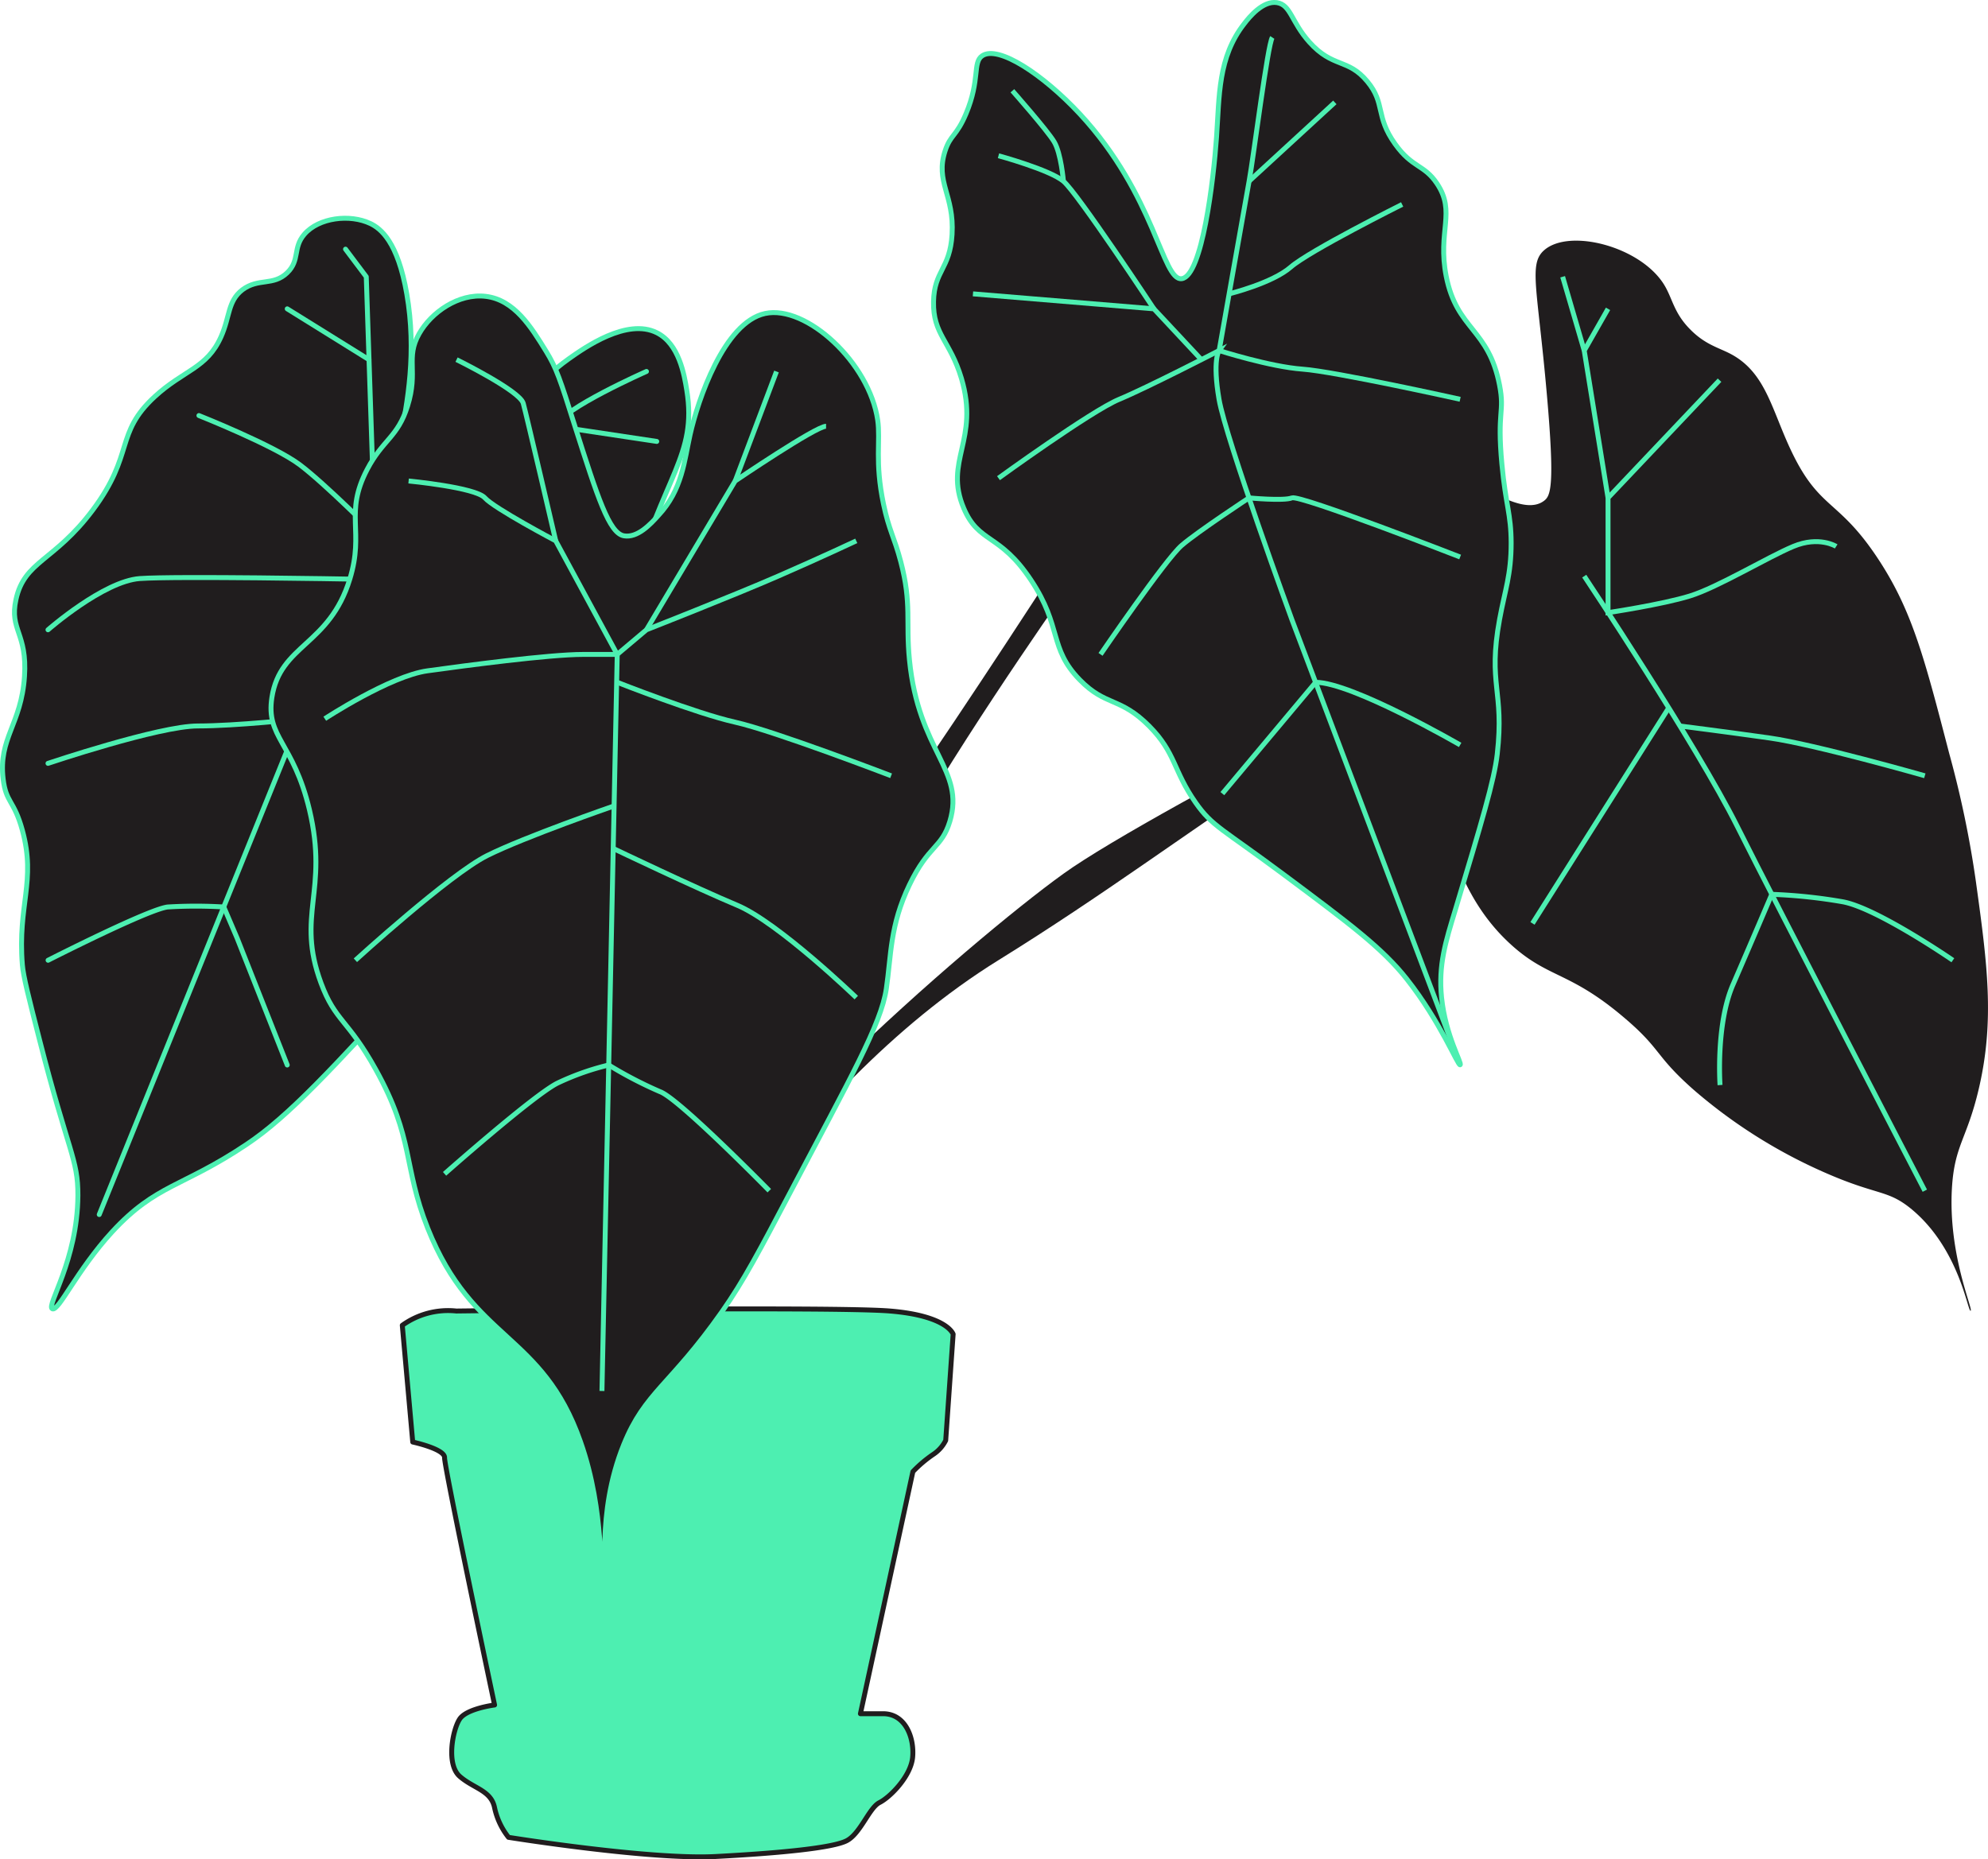 <svg id="Layer_1" data-name="Layer 1" xmlns="http://www.w3.org/2000/svg" viewBox="0 0 403.44 377.37"><defs><style>.cls-1{fill:#4defb1;stroke:#201d1e;}.cls-1,.cls-3,.cls-5{stroke-linecap:round;stroke-linejoin:round;}.cls-2,.cls-3{fill:#201d1e;}.cls-3,.cls-4,.cls-5{stroke:#4defb1;}.cls-4,.cls-5{fill:none;}.cls-4{stroke-miterlimit:10;}</style></defs><title>plant1</title><path class="cls-1" d="M265.52,604.64l2.12,23.69s6.55,1.41,6.46,3.18,10.15,50.19,10.15,50.19-5.65.71-7.07,2.83-2.82,9.19,0,11.66,6.37,2.83,7.07,6.37a14.55,14.55,0,0,0,2.83,6s28.63,4.6,42.06,3.89,23.69-1.76,26.52-3.18,4.59-6.71,6.71-7.77,6.36-5.31,6.72-9.2-1.42-8.83-6-8.83h-4.6l10.65-49.13a25.69,25.69,0,0,1,4.19-3.54A7.32,7.32,0,0,0,375.8,628l1.51-21.56s-1.15-3.74-12.82-4.7-88,0-88,0A15.94,15.94,0,0,0,265.52,604.64Z" transform="translate(-183.88 -335.66)"/><path class="cls-2" d="M502.66,457.29s-84.23,42.19-103,55.72-75.59,62.6-86.38,90.8,2.74,5.58,2.74,5.58,27.33-52.1,70.46-78.84,66.38-50,116.15-67.85S502.66,457.29,502.66,457.29Z" transform="translate(-183.88 -335.66)"/><path class="cls-2" d="M455.06,422.14c10.27-6.56,34.2,21.32,42.19,15.14,1.32-1,2.19-3,.54-21.63-1.91-21.69-3.73-26.42-.54-29.21,5.12-4.49,19.54-.77,24.34,7,1.74,2.83,1.95,5.77,5.41,9.19,3,3,5.67,3.58,8.11,4.87,7.22,3.83,8.32,11.48,12.44,20,5.75,11.9,9.55,9.32,17.85,22.17,6.6,10.22,9.09,19.79,14.06,38.95a207.7,207.7,0,0,1,5.41,26c2.27,16.45,3.88,28.08.54,42.19-2.39,10.1-4.89,11.26-5.41,20-.79,13.53,4.39,24.69,3.79,24.88s-2.27-12.5-11.9-20.55c-5-4.15-6.85-2.71-17.85-7.57a105.07,105.07,0,0,1-26.5-16.77c-7.92-7-6.39-8.1-14.07-14.61-11-9.35-15.24-7.93-22.71-14.6-9.56-8.53-12.65-19.77-15.69-30.83-4.7-17.11-1.43-24.41-9.19-34.08-4.42-5.49-6.83-4.82-10.28-10.27C449.2,442.33,448.71,426.18,455.06,422.14Z" transform="translate(-183.88 -335.66)"/><path class="cls-2" d="M313.31,603.81s42.53-90.25,54.26-107.08,32.12-48.35,32.12-48.35l2.59,4.21s-19.62,27.6-33,50.48-47.86,88.16-52.79,100.74S313.31,603.81,313.31,603.81Z" transform="translate(-183.88 -335.66)"/><path class="cls-3" d="M423.7,392.22c4.14-.52,6.45-20,7.06-28.72.59-8.38.26-16.23,5.65-23.07,1-1.31,3.75-4.67,6.59-4.24s2.91,3.89,6.59,8c4.78,5.34,7.82,3.24,11.77,8,3.74,4.5,1.55,7,5.65,12.71,3.51,4.9,5.85,4.09,8.48,8,3.93,5.84.07,9.64,1.88,18.83,2.16,10.93,8.6,10.53,10.83,22.12,1.08,5.61-.55,5.11.47,16,.77,8.31,1.86,10.09,1.88,16,0,6.52-1.25,9.54-2.35,15.53-2.43,13.29,1,14.34-.47,27.31-.6,5.32-3.23,14.06-8.48,31.54-2,6.57-3.5,11.3-2.82,17.89.81,7.79,4.23,13.43,3.77,13.65s-3.93-8.66-10.83-17.41c-4.94-6.26-11.61-11.24-24.95-21.19-12.58-9.38-14.51-9.77-17.89-14.59-4.61-6.57-4-10.06-9.42-15.54-5.95-6-8.8-3.95-14.12-9.42-6.32-6.49-3.52-10.67-9.89-20.24s-10.6-7.39-13.65-14.59c-4.08-9.61,3.28-13.79-.47-26.37-2.27-7.58-5.78-8.88-5.65-15.53.12-6.35,3.34-6.57,3.76-13.66.48-8-3.47-10.61-1.41-16.95,1.09-3.34,2.28-2.89,4.24-7.53,2.92-6.93,1.3-10.41,3.29-11.77,3.25-2.2,12.29,3.74,19.78,11.77C418.37,375.3,419.74,392.71,423.7,392.22Z" transform="translate(-183.88 -335.66)"/><path class="cls-4" d="M468.43,377.15s-18.84,9.42-22.6,12.71-12.53,5.44-12.53,5.44" transform="translate(-183.88 -335.66)"/><line class="cls-4" x1="270.89" y1="20.78" x2="253.47" y2="36.79"/><path class="cls-4" d="M480.2,416.7s-25.43-5.65-32-6.12-16.91-3.77-16.91-3.77,5.14-29.19,6.08-34.37,3.77-27.77,4.71-29.18" transform="translate(-183.88 -335.66)"/><path class="cls-4" d="M386.51,432.71s18.83-13.66,24.48-16,20.28-9.89,20.28-9.89-1.37,1.89,0,9.89,14.79,44.72,14.79,44.72l34.14,90.39" transform="translate(-183.88 -335.66)"/><polyline class="cls-4" points="197.45 59.64 234.17 62.68 243.8 72.99"/><path class="cls-4" d="M386.51,367.27s10.36,2.82,13.18,5.17,18.36,25.9,18.36,25.9" transform="translate(-183.88 -335.66)"/><path class="cls-4" d="M389.33,354.08s7.07,8,8.48,10.36,1.88,8,1.88,8" transform="translate(-183.88 -335.66)"/><path class="cls-4" d="M431.94,496.73l18.93-22.59c7.39,0,29.33,12.71,29.33,12.71" transform="translate(-183.88 -335.66)"/><path class="cls-4" d="M480.2,448.71s-32.49-12.67-34.14-12-8.71,0-8.71,0-10.35,6.8-13.65,9.63-16.48,22.13-16.48,22.13" transform="translate(-183.88 -335.66)"/><path class="cls-4" d="M505.38,452.59s22.75,34.17,31.06,50.79,38.06,73.94,38.06,73.94" transform="translate(-183.88 -335.66)"/><path class="cls-4" d="M532.94,555.88s-.88-12.28,2.62-20.36,7.88-18.35,7.88-18.35a106.85,106.85,0,0,1,14.44,1.52c7,1.32,22.31,11.86,22.31,11.86" transform="translate(-183.88 -335.66)"/><line class="cls-4" x1="311" y1="187.41" x2="338.65" y2="143.66"/><path class="cls-4" d="M574.5,493.11s-22.31-6.37-31.5-7.67S524.77,483,524.77,483" transform="translate(-183.88 -335.66)"/><path class="cls-4" d="M532.84,412.82,510.21,436.7V460s10.92-1.63,16.6-3.38,15.75-7.87,21-10.06,8.7,0,8.7,0" transform="translate(-183.88 -335.66)"/><polyline class="cls-4" points="326.33 62.68 321.5 71.16 326.33 101.05"/><line class="cls-4" x1="317.12" y1="56.17" x2="321.5" y2="71.16"/><path class="cls-3" d="M264.27,440c-5-3.2,6.17-21.43,2.17-44.65-1.84-10.68-5.32-13.31-7.37-14.31-4.19-2-10.51-1.22-13.43,2.17-2.38,2.75-.84,5.25-3.47,7.8-2.85,2.76-5.81,1-9.11,3.47-3,2.33-2.47,5.37-4.33,9.54-2.86,6.42-7.57,6.73-13.44,12.13-8.2,7.56-4.06,11.62-12.57,23-7.88,10.52-13.89,10.32-15.6,18.2-1.36,6.24,2.32,6.73,1.73,15.61-.65,9.77-5.32,12.45-4.33,20.8.58,4.89,2.21,4.23,3.9,10.41,2.84,10.4-1,15.11,0,27.31.19,2.33,1.28,6.61,3.47,15.17,5.84,22.9,7.84,24.2,7.8,31.64-.08,13.21-6.47,22.37-5.2,23s4.95-7.77,12.13-15.6c9-9.76,14.23-9,27.31-17.77,8.58-5.74,17.28-15.24,34.68-34.25,11.15-12.17,13.62-16,14.74-17.77,4.19-6.72,5.67-11.21,12.57-22.11,3.59-5.67,4.13-5.92,6.07-9.1,6.2-10.16,6.33-16.71,10-29.47,6.56-23,13.39-27.11,11.27-40.32-.52-3.26-1.59-9.45-6.06-11.7-6.09-3.07-14.73,3.05-17.78,5.2-15.44,10.93-16,26.28-30.34,31.21C265.65,440.72,264.64,440.22,264.27,440Z" transform="translate(-183.88 -335.66)"/><polyline class="cls-5" points="70.12 50.57 74.33 56.17 76.06 108.33 20.14 246.5"/><path class="cls-5" d="M242.17,551.81,232,526.06l-2.7-6.32a94,94,0,0,0-11.39,0c-3.9.44-24.27,10.81-24.27,10.81" transform="translate(-183.88 -335.66)"/><path class="cls-5" d="M193.62,490.59S216.16,483,224,483s20.78-1.42,20.78-1.42" transform="translate(-183.88 -335.66)"/><path class="cls-5" d="M193.62,463.48s11.27-9.88,18.64-10.4,42.61.11,42.61.11" transform="translate(-183.88 -335.66)"/><line class="cls-5" x1="58.29" y1="62.68" x2="74.88" y2="72.99"/><path class="cls-5" d="M315.07,411.05s-17.22,7.6-18.41,11.12S259.94,444,259.94,444s-10-10.07-15.2-14-20.49-10-20.49-10" transform="translate(-183.88 -335.66)"/><line class="cls-5" x1="133.28" y1="89.59" x2="112.79" y2="86.51"/><path class="cls-3" d="M310.5,444.41c-3-.52-5.33-7.77-9.95-22.26-3-9.53-3.76-11.81-5.86-15.22-3-4.86-6.42-10.46-12.29-11.13-5.46-.62-11,3.22-13.47,7.61-2.8,4.92-.11,7.55-2.34,14.64-2,6.4-5,6.78-8.2,12.89-4.71,9-.5,12.44-3.52,22.25-4.16,13.55-14.12,13.21-15.81,24-1.27,8.18,4.34,9.05,7.62,22.84,3.94,16.6-2.78,21.31,2.34,35.13,2.9,7.83,5.43,7.32,11.12,17.57,7.86,14.13,5.46,19.43,10.54,32.21,9.22,23.14,23.18,21,31,43.33,5.12,14.54,3.67,28.14,4.69,28.11s-1.68-13.26,4.09-27.53c4.34-10.71,9.36-11.93,19.91-26.93,4.45-6.33,7.65-12.42,14.06-24.6,11.93-22.69,18.29-33.82,19.32-41,1-6.73.69-12.75,4.69-21.08,3.89-8.11,6.55-7.41,8.2-12.88,3.14-10.5-6.37-14.06-8.2-32.79-.77-7.85.5-11.29-1.76-19.91-1.31-5-2.4-6.36-3.51-11.72-1.8-8.64-.57-12.78-1.17-17-1.68-11.64-14.48-23.45-22.84-21.66s-13.66,17.6-15.23,24.59c-1.18,5.25-1.56,11.19-6.44,16.4C315.87,442.08,313.25,444.88,310.5,444.41Z" transform="translate(-183.88 -335.66)"/><line class="cls-4" x1="125.26" y1="132.83" x2="122.16" y2="282.31"/><path class="cls-4" d="M340,577.32s-18.34-18.7-22.16-20.09a82.3,82.3,0,0,1-10.43-5.42,52.61,52.61,0,0,0-10.4,3.68c-4.86,2.43-22.91,18.41-22.91,18.41" transform="translate(-183.88 -335.66)"/><path class="cls-4" d="M256,530.55s19.1-17.42,26.74-21.24,25.72-10.07,25.72-10.07" transform="translate(-183.88 -335.66)"/><path class="cls-4" d="M357.65,538.13s-15.85-15.27-24.18-18.75-25-11.45-25-11.45" transform="translate(-183.88 -335.66)"/><path class="cls-4" d="M364.72,493.11S341,484,333.07,482.23s-23.93-8.09-23.93-8.09" transform="translate(-183.88 -335.66)"/><path class="cls-4" d="M357.65,445.43s-6.82,3.22-15.85,7.16-26.73,10.89-26.73,10.89l-5.93,5h-6.92c-6.92,0-24,2.28-31.6,3.33s-20.83,9.72-20.83,9.72" transform="translate(-183.88 -335.66)"/><path class="cls-4" d="M266.8,433.28s13.58,1.29,15.47,3.42,14.39,8.73,14.39,8.73l12.48,23.06" transform="translate(-183.88 -335.66)"/><path class="cls-4" d="M276.53,408.65s12.84,6.31,13.54,8.87,6.59,27.91,6.59,27.91" transform="translate(-183.88 -335.66)"/><path class="cls-4" d="M315.07,463.48l18-30.2s16.37-11.11,18.45-11.11" transform="translate(-183.88 -335.66)"/><line class="cls-4" x1="157.58" y1="75.4" x2="149.2" y2="97.62"/></svg>
